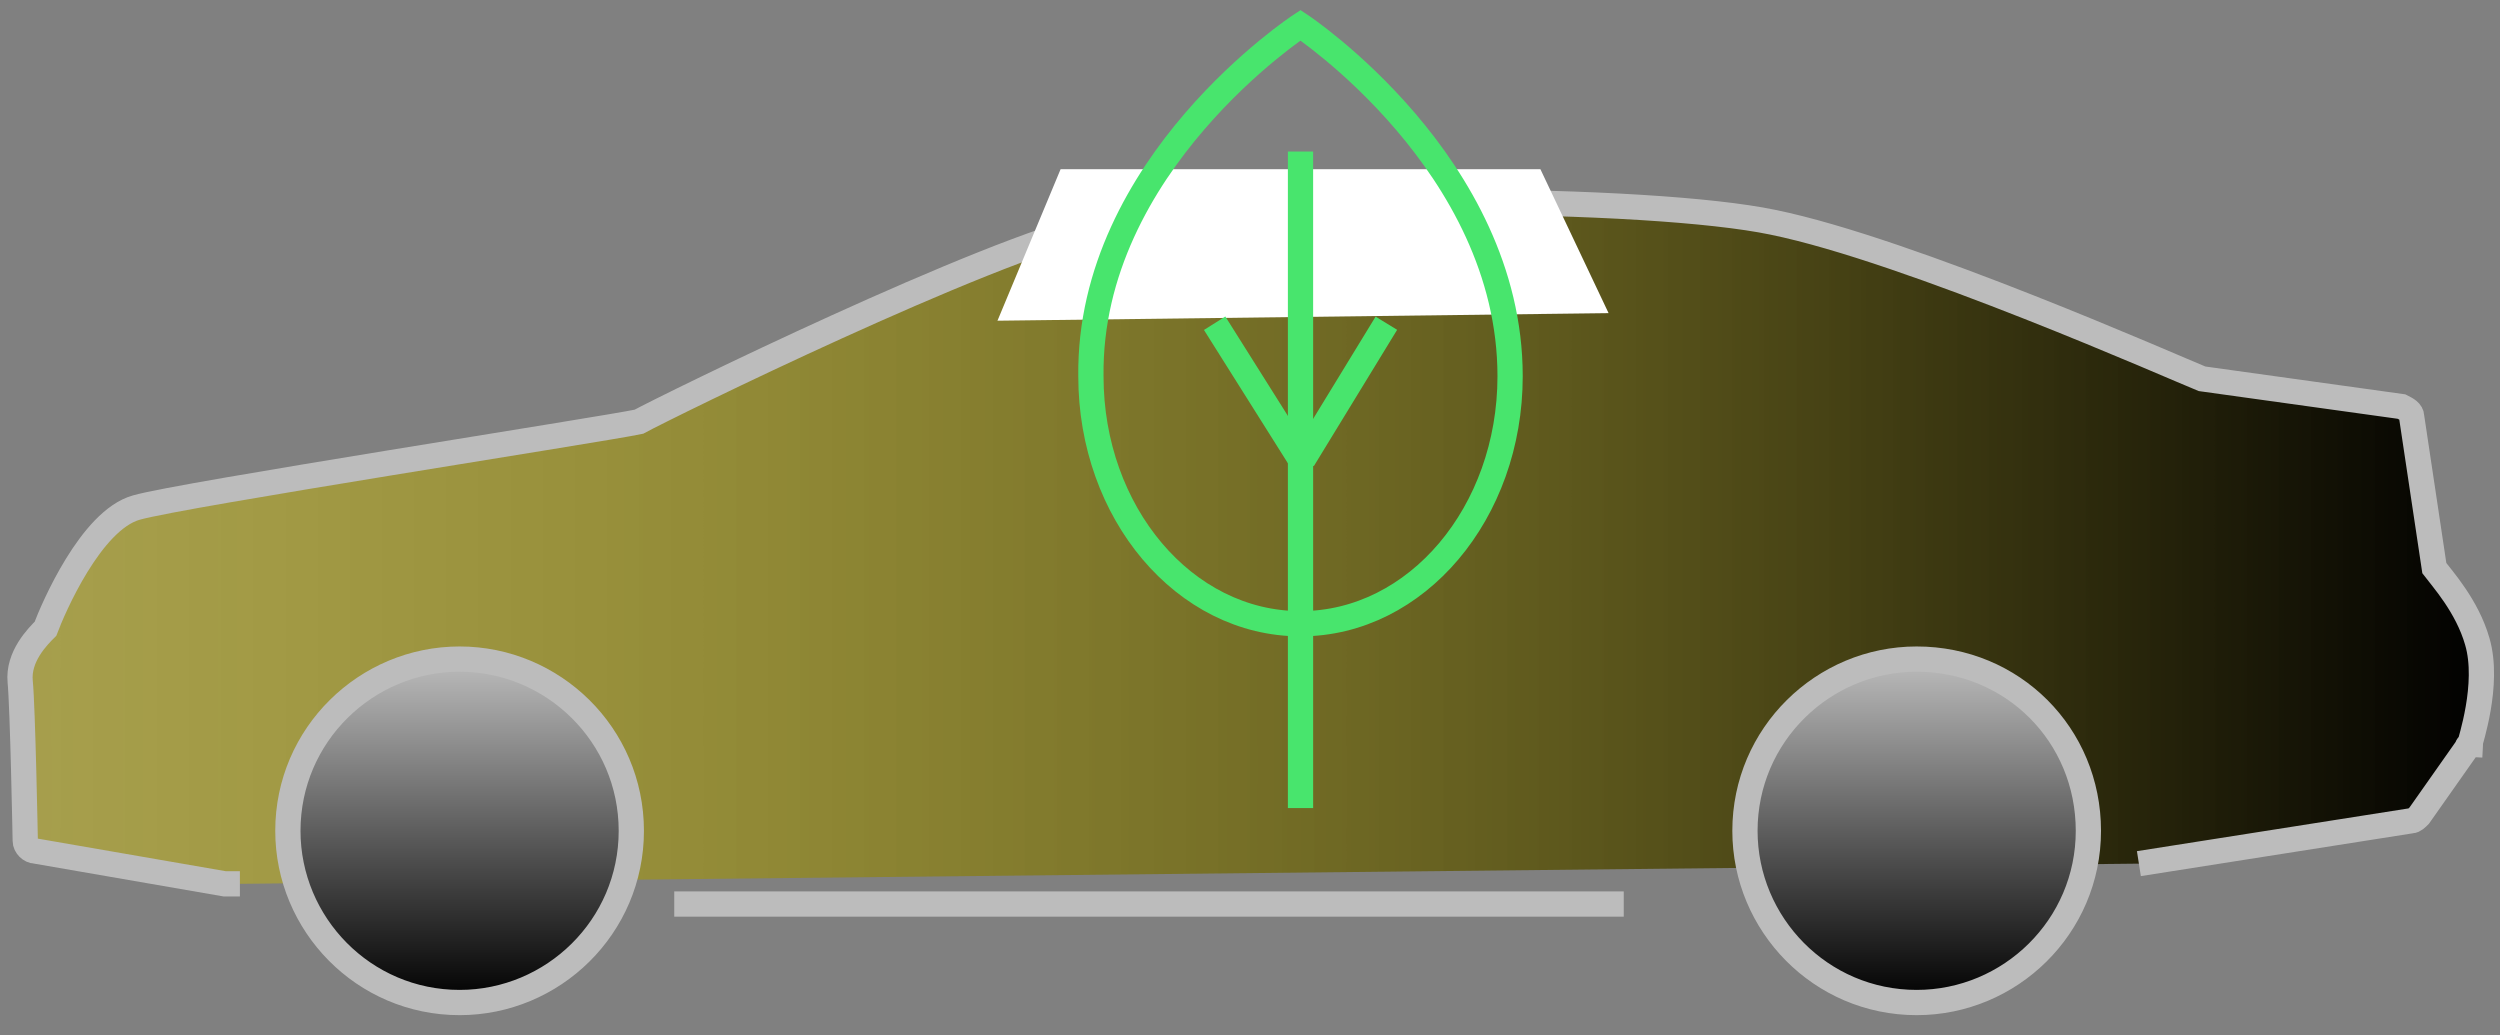 <?xml version="1.0" encoding="utf-8"?>
<!-- Generator: Adobe Illustrator 24.1.2, SVG Export Plug-In . SVG Version: 6.00 Build 0)  -->
<svg version="1.1" id="katman_1" xmlns="http://www.w3.org/2000/svg" xmlns:xlink="http://www.w3.org/1999/xlink" x="0px" y="0px"
	 viewBox="0 0 99 41" style="enable-background:new 0 0 99 41;" xml:space="preserve">
<rect x="0" y="0" width="99" height="41" fill="#808080" stroke="none"/>
<style type="text/css">
	.st0{fill:url(#SVGID_1_);stroke:#BCBCBC;}
	.st1{fill:url(#SVGID_2_);stroke:#BCBCBC;}
	.st2{fill-rule:evenodd;clip-rule:evenodd;fill:#FFFFFF;}
	.st3{fill:none;stroke:#48E56D;}
	.st4{fill:none;stroke:#5CF225;}
</style>
<g>
	<linearGradient id="SVGID_1_" gradientUnits="userSpaceOnUse" x1="0.808" y1="21.543" x2="98.192" y2="21.543">
		<stop  offset="9.681973e-08" style="stop-color:#E0CD00;stop-opacity:0.4"/>
		<stop  offset="1" style="stop-color:#000000"/>
	</linearGradient>
	<path class="st0" d="M84.7,34.2l10.8-1.7c0.1,0,0.2-0.1,0.3-0.2l1.9-2.7c0,0,0-0.1,0.1-0.1c0-0.1,0.8-2.4,0.3-4.1
		c-0.4-1.4-1.4-2.5-1.7-2.9l-0.9-6c0-0.2-0.2-0.3-0.4-0.4l-7.9-1.1c-1-0.4-11.6-5.1-17-6.2c-2.4-0.5-7.3-0.8-12.9-0.8
		c-6.1,0-11.5,0.3-13.8,0.9c-4.5,1-17.1,7.2-18.2,7.8C23.9,17,7.1,19.6,5.4,20.1c-1.8,0.5-3.3,4-3.6,4.8c-0.3,0.3-1.1,1.1-1,2.1
		C0.9,28,1,33.3,1,33.3c0,0.2,0.2,0.4,0.4,0.4L8.9,35c0,0,0,0,0.1,0l0.5,0"/>
	<linearGradient id="SVGID_2_" gradientUnits="userSpaceOnUse" x1="47.062" y1="26.086" x2="47.062" y2="39.666">
		<stop  offset="1.984804e-07" style="stop-color:#BCBCBC"/>
		<stop  offset="1" style="stop-color:#000000"/>
	</linearGradient>
	<path class="st1" d="M18.2,26.1c-3.7,0-6.8,3-6.8,6.8c0,3.7,3,6.8,6.8,6.8c3.7,0,6.8-3,6.8-6.8C25,29.1,21.9,26.1,18.2,26.1
		L18.2,26.1z M75.9,26.1c-3.7,0-6.8,3-6.8,6.8c0,3.7,3,6.8,6.8,6.8c3.7,0,6.8-3,6.8-6.8C82.7,29.1,79.7,26.1,75.9,26.1L75.9,26.1z
		 M26.7,35.8h37.6"/>
	<path class="st2" d="M42,6.7l-2.5,6l24.2-0.3L61,6.7H42z"/>
	<g>
		<path class="st3" d="M59.8,14.9c0,5.4-3.7,9.8-8.3,9.8c-4.6,0-8.3-4.4-8.3-9.8C43.1,6.5,51.5,1,51.5,1S59.8,6.5,59.8,14.9z
			 M51.5,6v26"/>
		<path class="st3" d="M55.1,18.2"/>
		<path class="st3" d="M51.5,12.8"/>
		<line class="st3" x1="48.1" y1="12.8" x2="51.5" y2="18.2"/>
		<line class="st3" x1="51.6" y1="18.2" x2="54.9" y2="12.8"/>
	</g>
</g>
<path class="st4" d="M51.2,14.4"/>
<path class="st4" d="M48.1,11.7"/>
<path class="st4" d="M51.2,14.4"/>
</svg>
